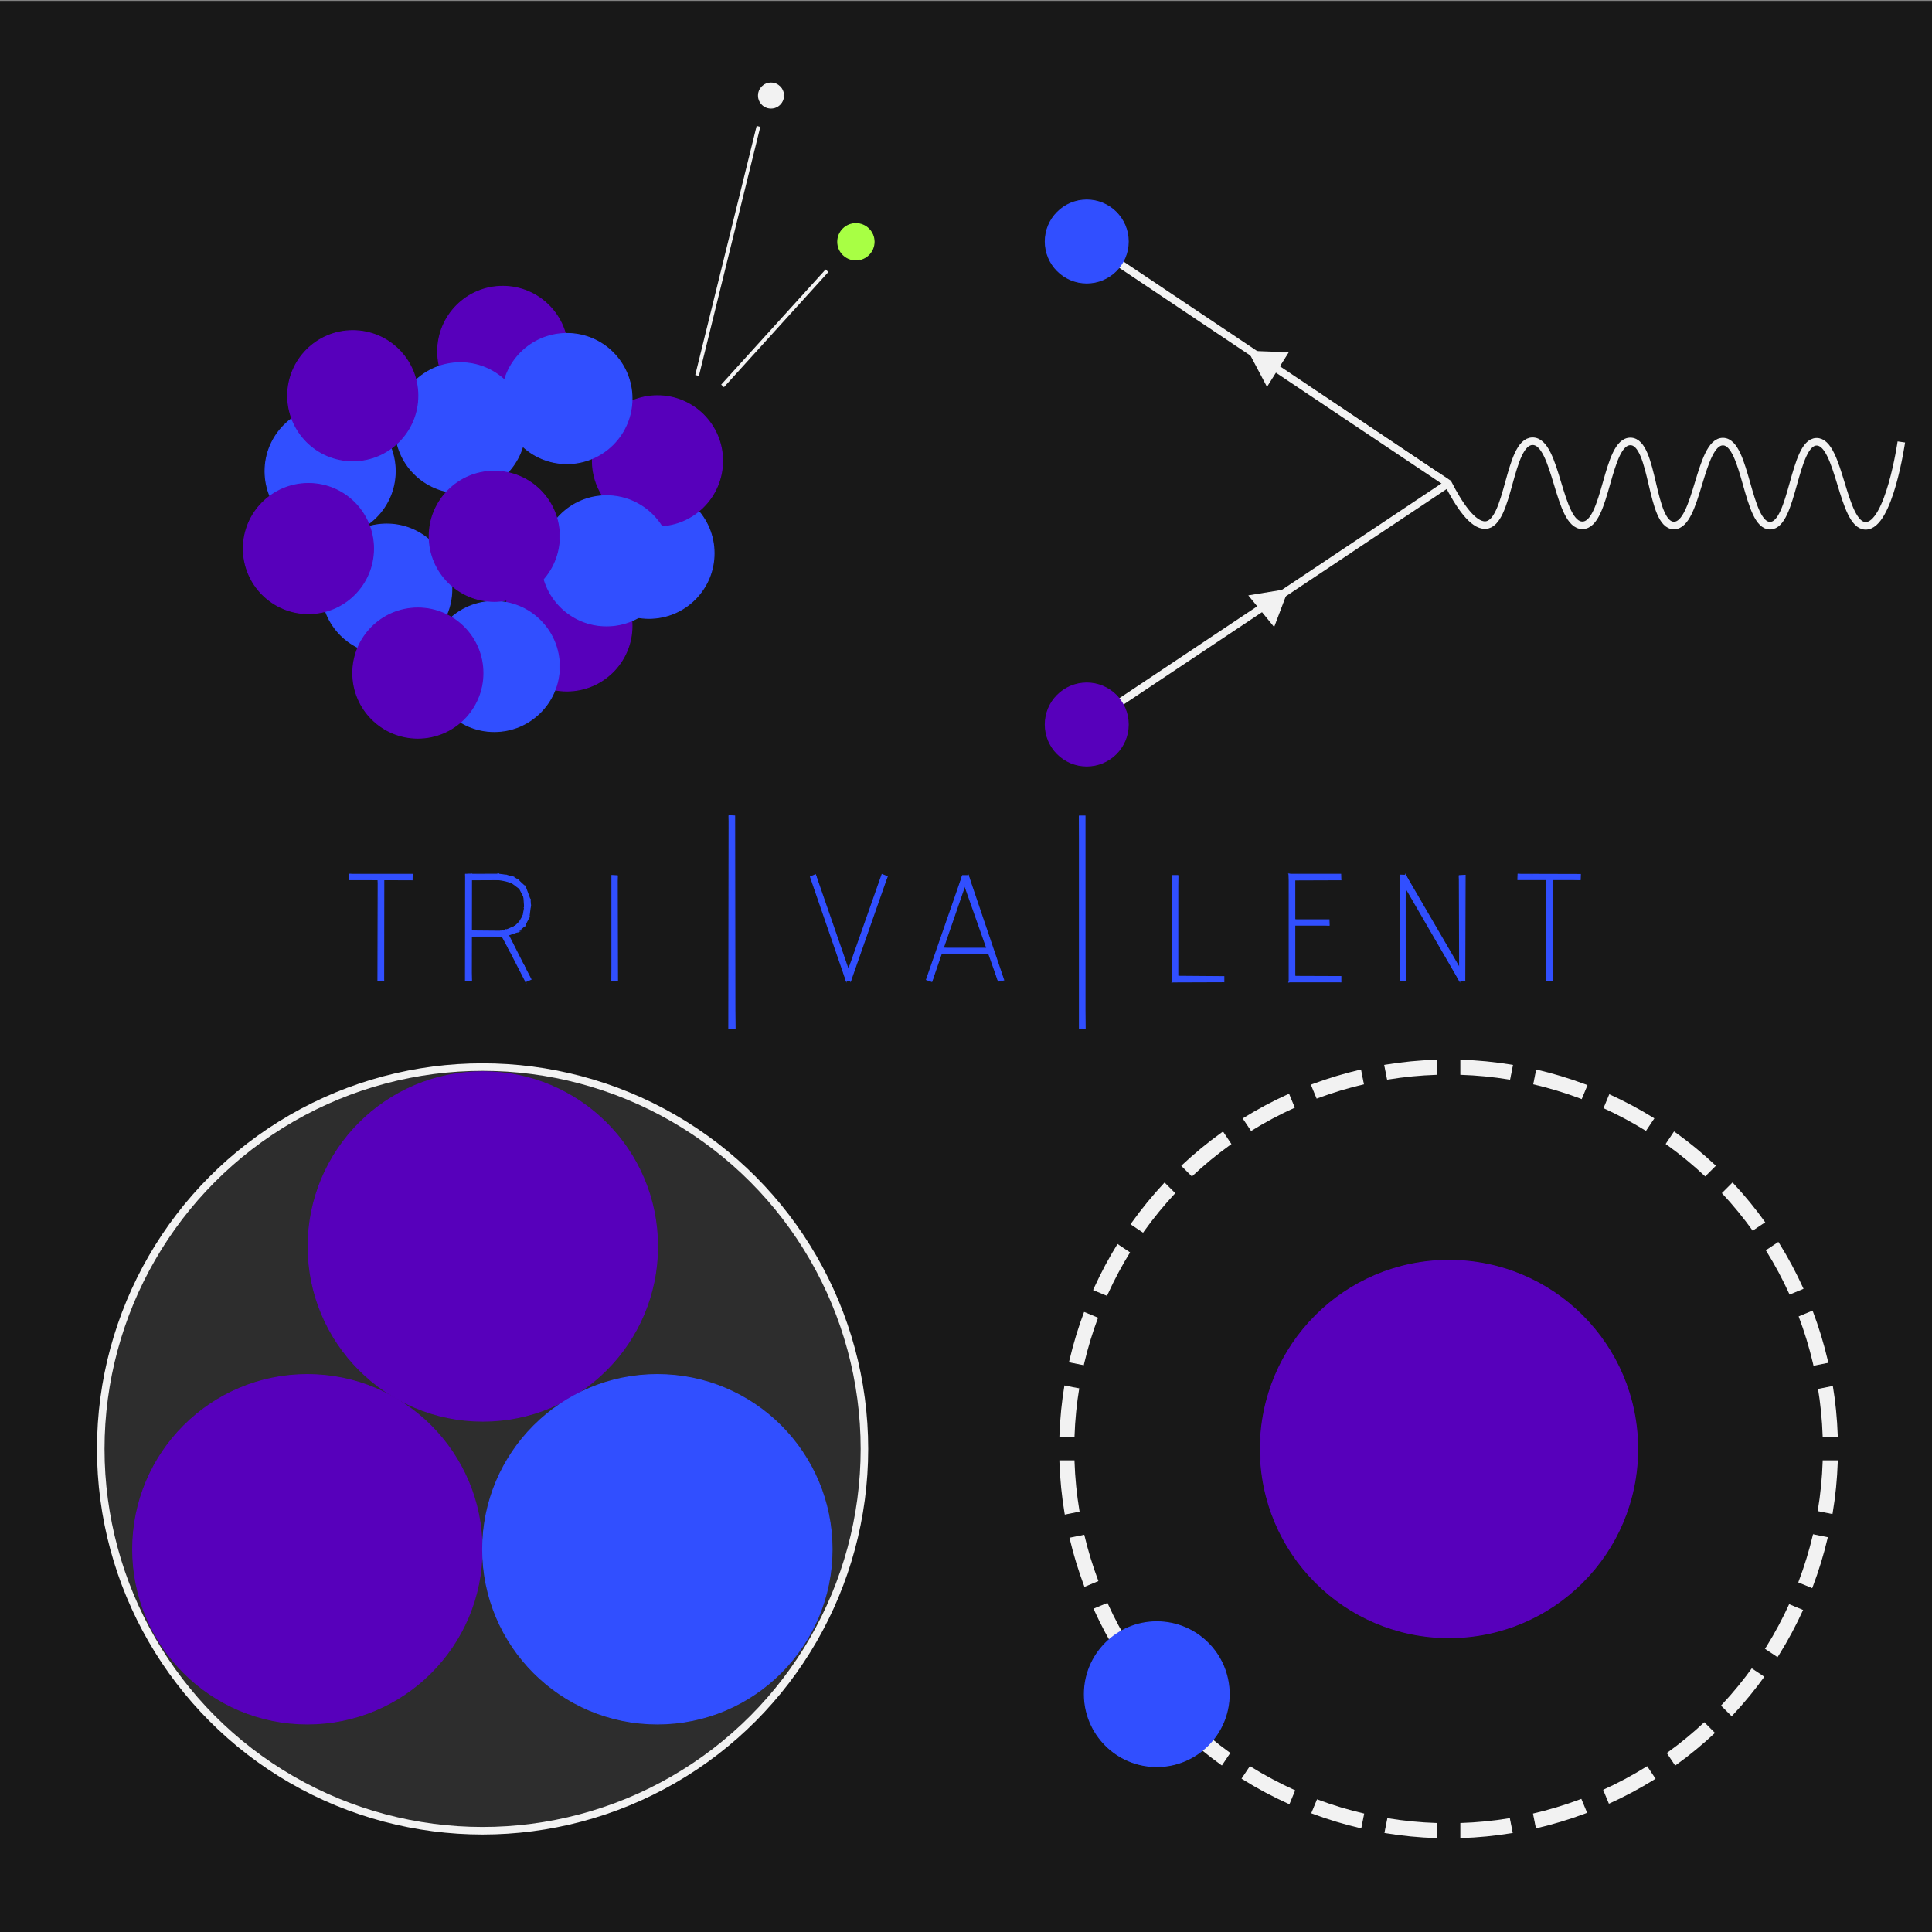 <?xml version="1.0" encoding="UTF-8"?>
<!DOCTYPE svg PUBLIC "-//W3C//DTD SVG 1.1//EN" "http://www.w3.org/Graphics/SVG/1.1/DTD/svg11.dtd">
<svg version="1.1" id="Layer_1"
  xmlns="http://www.w3.org/2000/svg"
  xmlns:xlink="http://www.w3.org/1999/xlink" x="0px" y="0px" width="2048px" height="2048px" viewBox="0 0 2048 2048" enable-background="new 0 0 2048 2048" xml:space="preserve">
  <rect x="0" y="0" width="2048" height="2048" fill="#808080" stroke="none"/>
  <rect x="-1.5" y="1.5" fill="#181818" stroke="#181818" stroke-miterlimit="10" width="2070" height="2058"/>
  <circle fill="none" stroke="#F2F2F2" stroke-width="16" stroke-miterlimit="10" cx="1535.572" cy="1535.904" r="404.762"/>
  <g>
    <rect x="1523.5" y="1085.5" fill="#181818" stroke="#181818" stroke-miterlimit="10" width="24" height="900"/>
    <rect x="1085.5" y="1523.5" fill="#181818" stroke="#181818" stroke-miterlimit="10" width="900" height="24"/>
    <rect x="1523.499" y="1086.5" transform="matrix(0.707 -0.707 0.707 0.707 -636.732 1535.793)" fill="#181818" stroke="#181818" stroke-miterlimit="10" width="24" height="900"/>
    <rect x="1523.5" y="1086.5" transform="matrix(-0.707 -0.707 0.707 -0.707 1534.793 3708.731)" fill="#181818" stroke="#181818" stroke-miterlimit="10" width="24" height="900"/>
    <rect x="1523.499" y="1086.5" transform="matrix(0.924 -0.383 0.383 0.924 -471.106 704.559)" fill="#181818" stroke="#181818" stroke-miterlimit="10" width="24.001" height="900.001"/>
    <rect x="1523.5" y="1086.5" transform="matrix(-0.383 -0.924 0.924 -0.383 703.59 3543.118)" fill="#181818" stroke="#181818" stroke-miterlimit="10" width="24" height="900.001"/>
    <rect x="1523.882" y="1087.424" transform="matrix(0.383 -0.924 0.924 0.383 -472.278 2368.026)" fill="#181818" stroke="#181818" stroke-miterlimit="10" width="24" height="900"/>
    <rect x="1523.882" y="1087.424" transform="matrix(-0.924 -0.383 0.383 -0.924 2366.485 3545.584)" fill="#181818" stroke="#181818" stroke-miterlimit="10" width="24" height="900"/>
    <rect x="1523.413" y="1086.545" transform="matrix(0.832 -0.556 0.556 0.832 -594.892 1111.968)" fill="#181818" stroke="#181818" stroke-miterlimit="10" width="24.001" height="900.001"/>
    <rect x="1523.414" y="1086.546" transform="matrix(-0.556 -0.832 0.832 -0.556 1110.812 3666.846)" fill="#181818" stroke="#181818" stroke-miterlimit="10" width="23.999" height="899.999"/>
    <rect x="1523.968" y="1087.377" transform="matrix(0.195 -0.981 0.981 0.195 -271.493 2743.946)" fill="#181818" stroke="#181818" stroke-miterlimit="10" width="24" height="900"/>
    <rect x="1523.97" y="1087.377" transform="matrix(-0.981 -0.195 0.195 -0.981 2742.438 3344.905)" fill="#181818" stroke="#181818" stroke-miterlimit="10" width="23.998" height="899.999"/>
    <rect x="1523.137" y="1086.821" transform="matrix(0.556 -0.831 0.831 0.556 -595.58 1959.325)" fill="#181818" stroke="#181818" stroke-miterlimit="10" width="24.001" height="900.001"/>
    <rect x="1523.137" y="1086.821" transform="matrix(-0.832 -0.556 0.556 -0.832 1957.714 3667.523)" fill="#181818" stroke="#181818" stroke-miterlimit="10" width="24" height="899.999"/>
    <rect x="1523.968" y="1087.376" transform="matrix(-0.195 -0.981 0.981 -0.195 327.828 3343.789)" fill="#181818" stroke="#181818" stroke-miterlimit="10" width="23.999" height="900.001"/>
    <rect x="1523.969" y="1087.377" transform="matrix(-0.981 0.195 -0.195 -0.981 3342.235 2745.731)" fill="#181818" stroke="#181818" stroke-miterlimit="10" width="23.999" height="899.998"/>
  </g>
  <circle fill="#314FFF" stroke="#314FFF" stroke-miterlimit="10" cx="1226.238" cy="1795.904" r="76.762"/>
  <circle fill="#5700BB" stroke="#5700BB" stroke-miterlimit="10" cx="1536" cy="1536" r="200"/>
  <line fill="none" stroke="#F2F2F2" stroke-width="8" stroke-miterlimit="10" x1="1152" y1="256" x2="1535.137" y2="512.5"/>
  <circle fill="#314FFF" stroke="#314FFF" stroke-miterlimit="10" cx="1152" cy="256" r="44"/>
  <line fill="none" stroke="#F2F2F2" stroke-width="8" stroke-miterlimit="10" x1="1152" y1="768" x2="1535.137" y2="512.5"/>
  <circle fill="#5700BB" stroke="#5700BB" stroke-miterlimit="10" cx="1152" cy="768" r="44"/>
  <polygon fill="#F2F2F2" stroke="#F2F2F2" stroke-miterlimit="10" points="1343.111,409.082 1323.699,372.323 1365.239,373.89 "/>
  <polygon fill="#F2F2F2" stroke="#F2F2F2" stroke-miterlimit="10" points="1324.175,631.474 1365.2,624.774 1350.49,663.655 "/>
  <path fill="none" stroke="#F2F2F2" stroke-width="8" stroke-miterlimit="10" d="M1515.5,467.5c0,0,32.299,90.092,59.002,89.125
  c25.481-0.923,24.504-88.586,50-88.895c25.919-0.313,27.079,89.315,52.999,89.112c25.62-0.201,25.386-89.459,51-88.892
  c25.063,0.555,20.935,89.198,46.002,89.097c24.911-0.1,27.093-89.255,52.001-88.905c24.62,0.345,25.379,89.539,49.997,89.088
  c24.171-0.442,24.834-88.367,49.003-88.92c24.725-0.565,27.27,88.637,51.996,89.091c25.136,0.461,38-88.901,38-88.901"/>
  <rect x="1397.722" y="370.533" transform="matrix(0.83 0.558 -0.558 0.83 490.803 -765.663)" fill="#181818" stroke="#181818" stroke-miterlimit="10" width="206.572" height="103"/>
  <circle fill="#2D2D2D" stroke="#F2F2F2" stroke-width="8" stroke-miterlimit="10" cx="511.572" cy="1535.904" r="404.762"/>
  <path fill="#5700BB" stroke="#5700BB" stroke-miterlimit="10" d="M697.04,1321.287c0,102.289-82.921,185.209-185.209,185.209
  c-102.288,0-185.208-82.92-185.208-185.209c0-102.285,82.921-185.208,185.208-185.208
  C614.119,1136.079,697.04,1219.002,697.04,1321.287z"/>
  <path fill="#5700BB" stroke="#5700BB" stroke-miterlimit="10" d="M511.04,1642.287c0,102.289-82.921,185.209-185.209,185.209
  c-102.288,0-185.208-82.92-185.208-185.209c0-102.285,82.921-185.208,185.208-185.208
  C428.119,1457.079,511.04,1540.002,511.04,1642.287z"/>
  <circle fill="#314FFF" stroke="#314FFF" stroke-miterlimit="10" cx="349.955" cy="499.489" r="68.997"/>
  <path fill="#314FFF" stroke="#314FFF" stroke-miterlimit="10" d="M882.04,1642.287c0,102.289-82.921,185.209-185.209,185.209
  c-102.288,0-185.208-82.92-185.208-185.209c0-102.285,82.921-185.208,185.208-185.208
  C799.119,1457.079,882.04,1540.002,882.04,1642.287z"/>
  <circle fill="#5700BB" stroke="#5700BB" stroke-miterlimit="10" cx="600.955" cy="663.489" r="68.997"/>
  <circle fill="#314FFF" stroke="#314FFF" stroke-miterlimit="10" cx="687.955" cy="586.489" r="68.997"/>
  <circle fill="#5700BB" stroke="#5700BB" stroke-miterlimit="10" cx="696.955" cy="488.489" r="68.997"/>
  <circle fill="#5700BB" stroke="#5700BB" stroke-miterlimit="10" cx="532.955" cy="372.489" r="68.997"/>
  <circle fill="#314FFF" stroke="#314FFF" stroke-miterlimit="10" cx="600.955" cy="422.489" r="68.997"/>
  <circle fill="#314FFF" stroke="#314FFF" stroke-miterlimit="10" cx="523.955" cy="706.489" r="68.997"/>
  <circle fill="#314FFF" stroke="#314FFF" stroke-miterlimit="10" cx="642.955" cy="594.489" r="68.997"/>
  <circle fill="#314FFF" stroke="#314FFF" stroke-miterlimit="10" cx="409.955" cy="624.489" r="68.997"/>
  <circle fill="#314FFF" stroke="#314FFF" stroke-miterlimit="10" cx="487.955" cy="453.489" r="68.997"/>
  <circle fill="#5700BB" stroke="#5700BB" stroke-miterlimit="10" cx="326.955" cy="581.489" r="68.997"/>
  <circle fill="#5700BB" stroke="#5700BB" stroke-miterlimit="10" cx="523.955" cy="568.489" r="68.997"/>
  <circle fill="#5700BB" stroke="#5700BB" stroke-miterlimit="10" cx="373.955" cy="419.489" r="68.997"/>
  <circle fill="#5700BB" stroke="#5700BB" stroke-miterlimit="10" cx="442.955" cy="713.489" r="68.997"/>
  <circle fill="#A8FF44" stroke="#A8FF44" stroke-miterlimit="10" cx="907.29" cy="256.29" r="19.29"/>
  <circle fill="#F2F2F2" stroke="#F2F2F2" stroke-miterlimit="10" cx="817.291" cy="101.29" r="13.291"/>
  <line fill="none" stroke="#F2F2F2" stroke-width="4" stroke-miterlimit="10" x1="804" y1="133.999" x2="738.934" y2="397.985"/>
  <line fill="none" stroke="#F2F2F2" stroke-width="4" stroke-miterlimit="10" x1="876.638" y1="286.991" x2="765.951" y2="409.082"/>
  <g>
    <title>Layer 1</title>
    <polygon id="svg_1" fill="#314FFF" stroke="#314FFF" stroke-miterlimit="10" points="370.686,926.78 436.983,926.78
    436.851,932.627"/>
    <polygon id="svg_2" fill="#314FFF" stroke="#314FFF" stroke-miterlimit="10" points="370.686,926.78 370.686,932.494
    436.851,932.627"/>
    <polygon id="svg_3" fill="#314FFF" stroke="#314FFF" stroke-miterlimit="10" points="400.858,932.468 406.731,1039.447
    406.877,932.613"/>
    <polygon id="svg_4" fill="#314FFF" stroke="#314FFF" stroke-miterlimit="10" points="400.858,932.468 400.593,1039.594
    406.731,1039.447"/>
    <polygon id="svg_5" fill="#314FFF" stroke="#314FFF" stroke-miterlimit="10" points="493.543,926.768 499.681,1039.594
    493.397,1039.594"/>
    <polygon id="svg_6" fill="#314FFF" stroke="#314FFF" stroke-miterlimit="10" points="493.543,926.768 499.828,926.768
    499.681,1039.594"/>
    <polygon id="svg_7" fill="#314FFF" stroke="#314FFF" stroke-miterlimit="10" points="499.828,926.768 528.592,932.507
    499.894,932.64"/>
    <polygon id="svg_8" fill="#314FFF" stroke="#314FFF" stroke-miterlimit="10" points="499.828,926.768 528.592,926.661
    528.592,932.507"/>
    <polygon id="svg_9" fill="#314FFF" stroke="#314FFF" stroke-miterlimit="10" points="528.592,926.661 536.697,927.724
    534.438,930.913"/>
    <polygon id="svg_10" fill="#314FFF" stroke="#314FFF" stroke-miterlimit="10" points="528.592,926.661 528.592,932.507
    534.837,933.438"/>
    <polygon id="svg_11" fill="#314FFF" stroke="#314FFF" stroke-miterlimit="10" points="534.438,930.913 534.837,933.438
    528.592,926.661"/>
    <polygon id="svg_12" fill="#314FFF" stroke="#314FFF" stroke-miterlimit="10" points="534.438,930.913 543.207,932.108
    543.473,929.584"/>
    <polygon id="svg_13" fill="#314FFF" stroke="#314FFF" stroke-miterlimit="10" points="543.473,929.584 536.697,927.724
    534.438,930.913"/>
    <polygon id="svg_14" fill="#314FFF" stroke="#314FFF" stroke-miterlimit="10" points="543.207,932.108 542.41,935.695
    534.837,933.438"/>
    <polygon id="svg_15" fill="#314FFF" stroke="#314FFF" stroke-miterlimit="10" points="543.207,932.108 548.92,934.633
    548.787,932.507"/>
    <polygon id="svg_16" fill="#314FFF" stroke="#314FFF" stroke-miterlimit="10" points="543.207,932.108 534.438,930.913
    534.837,933.438"/>
    <polygon id="svg_17" fill="#314FFF" stroke="#314FFF" stroke-miterlimit="10" points="542.41,935.695 550.78,941.94
    548.92,934.633"/>
    <polygon id="svg_18" fill="#314FFF" stroke="#314FFF" stroke-miterlimit="10" points="548.787,932.507 556.892,940.08
    548.92,934.633"/>
    <polygon id="svg_19" fill="#314FFF" stroke="#314FFF" stroke-miterlimit="10" points="556.892,940.08 555.298,950.71
    550.78,941.94"/>
    <polygon id="svg_20" fill="#314FFF" stroke="#314FFF" stroke-miterlimit="10" points="555.298,950.71 561.94,953.765
    556.892,940.08"/>
    <polygon id="svg_21" fill="#314FFF" stroke="#314FFF" stroke-miterlimit="10" points="555.298,950.71 556.095,961.736
    561.94,953.765"/>
    <polygon id="svg_22" fill="#314FFF" stroke="#314FFF" stroke-miterlimit="10" points="561.94,953.765 562.34,959.744
    556.095,961.736"/>
    <polygon id="svg_23" fill="#314FFF" stroke="#314FFF" stroke-miterlimit="10" points="556.095,961.736 558.884,971.17
    562.34,959.744"/>
    <polygon id="svg_24" fill="#314FFF" stroke="#314FFF" stroke-miterlimit="10" points="562.34,959.744 560.744,972.366
    558.884,971.17"/>
    <polygon id="svg_25" fill="#314FFF" stroke="#314FFF" stroke-miterlimit="10" points="558.884,971.17 554.501,970.771
    556.095,961.736"/>
    <polygon id="svg_26" fill="#314FFF" stroke="#314FFF" stroke-miterlimit="10" points="554.501,970.771 550.381,977.68
    555.962,975.688"/>
    <polygon id="svg_27" fill="#314FFF" stroke="#314FFF" stroke-miterlimit="10" points="555.962,975.688 558.884,971.17
    554.501,970.771"/>
    <polygon id="svg_28" fill="#314FFF" stroke="#314FFF" stroke-miterlimit="10" points="555.962,975.688 556.228,981.135
    560.744,972.366"/>
    <polygon id="svg_29" fill="#314FFF" stroke="#314FFF" stroke-miterlimit="10" points="548.787,932.507 543.473,929.584
    543.207,932.108"/>
    <polygon id="svg_30" fill="#314FFF" stroke="#314FFF" stroke-miterlimit="10" points="543.207,932.108 542.41,935.695
    548.92,934.633"/>
    <polygon id="svg_31" fill="#314FFF" stroke="#314FFF" stroke-miterlimit="10" points="548.92,934.633 556.892,940.08
    550.78,941.94"/>
    <polygon id="svg_32" fill="#314FFF" stroke="#314FFF" stroke-miterlimit="10" points="560.744,972.366 558.884,971.17
    555.962,975.688"/>
    <polygon id="svg_33" fill="#314FFF" stroke="#314FFF" stroke-miterlimit="10" points="550.381,977.68 556.228,981.135
    555.962,975.688"/>
    <polygon id="svg_34" fill="#314FFF" stroke="#314FFF" stroke-miterlimit="10" points="550.381,977.68 545.731,981.932
    556.228,981.135"/>
    <polygon id="svg_35" fill="#314FFF" stroke="#314FFF" stroke-miterlimit="10" points="556.228,981.135 549.186,987.646
    545.731,981.932"/>
    <polygon id="svg_36" fill="#314FFF" stroke="#314FFF" stroke-miterlimit="10" points="545.731,981.932 539.62,988.31
    549.186,987.646"/>
    <polygon id="svg_37" fill="#314FFF" stroke="#314FFF" stroke-miterlimit="10" points="549.186,987.646 538.956,991.232
    539.62,988.31"/>
    <polygon id="svg_38" fill="#314FFF" stroke="#314FFF" stroke-miterlimit="10" points="539.62,988.31 536.431,985.917
    545.731,981.932"/>
    <polygon id="svg_39" fill="#314FFF" stroke="#314FFF" stroke-miterlimit="10" points="538.956,991.232 532.313,992.561
    536.431,985.917"/>
    <polygon id="svg_40" fill="#314FFF" stroke="#314FFF" stroke-miterlimit="10" points="539.62,988.31 536.431,985.917
    538.956,991.232"/>
    <polygon id="svg_41" fill="#314FFF" stroke="#314FFF" stroke-miterlimit="10" points="532.313,992.561 530.718,987.113
    536.431,985.917"/>
    <polygon id="svg_42" fill="#314FFF" stroke="#314FFF" stroke-miterlimit="10" points="530.718,987.113 499.761,986.848
    532.313,992.561"/>
    <polygon id="svg_43" fill="#314FFF" stroke="#314FFF" stroke-miterlimit="10" points="532.313,992.561 500.026,992.826
    499.761,986.848"/>
    <polygon id="svg_44" fill="#314FFF" stroke="#314FFF" stroke-miterlimit="10" points="532.313,992.561 540.15,1007.176
    538.956,991.232"/>
    <polygon id="svg_45" fill="#314FFF" stroke="#314FFF" stroke-miterlimit="10" points="538.956,991.232 555.695,1024.314
    540.15,1007.176"/>
    <polygon id="svg_46" fill="#314FFF" stroke="#314FFF" stroke-miterlimit="10" points="555.695,1024.314 557.29,1040.524
    540.15,1007.176"/>
    <polygon id="svg_47" fill="#314FFF" stroke="#314FFF" stroke-miterlimit="10" points="555.695,1024.314 562.87,1038.133
    557.29,1040.524"/>
    <polygon id="svg_48" fill="#314FFF" stroke="#314FFF" stroke-miterlimit="10" points="648.635,928.016 654.331,928.301
    648.635,1039.658"/>
    <polygon id="svg_49" fill="#314FFF" stroke="#314FFF" stroke-miterlimit="10" points="654.615,1039.658 648.635,1039.658
    654.331,928.301"/>
    <polygon id="svg_50" fill="#314FFF" stroke="#314FFF" stroke-miterlimit="10" points="772.836,864.647 778.788,864.961
    779.102,1090.523"/>
    <polygon id="svg_51" fill="#314FFF" stroke="#314FFF" stroke-miterlimit="10" points="772.522,1090.523 779.102,1090.523
    772.836,864.647"/>
    <polygon id="svg_52" fill="#314FFF" stroke="#314FFF" stroke-miterlimit="10" points="859.107,929.497 864.423,927.249
    897.128,1039.705"/>
    <polygon id="svg_53" fill="#314FFF" stroke="#314FFF" stroke-miterlimit="10" points="897.128,1039.705 899.403,1028.146
    864.423,927.249"/>
    <polygon id="svg_54" fill="#314FFF" stroke="#314FFF" stroke-miterlimit="10" points="897.128,1039.705 899.403,1028.146
    901.737,1039.623"/>
    <polygon id="svg_55" fill="#314FFF" stroke="#314FFF" stroke-miterlimit="10" points="901.737,1039.623 899.403,1028.146
    940.448,929.134"/>
    <polygon id="svg_56" fill="#314FFF" stroke="#314FFF" stroke-miterlimit="10" points="940.448,929.134 935.002,926.994
    899.403,1028.146"/>
    <polygon id="svg_57" fill="#314FFF" stroke="#314FFF" stroke-miterlimit="10" points="982.077,1038.456 987.718,1040.401
    1020.397,928.161"/>
    <polygon id="svg_58" fill="#314FFF" stroke="#314FFF" stroke-miterlimit="10" points="1020.397,928.161 1026.428,928.161
    987.718,1040.401"/>
    <polygon id="svg_59" fill="#314FFF" stroke="#314FFF" stroke-miterlimit="10" points="1026.428,928.161 1022.927,939.638
    1058.329,1040.013"/>
    <polygon id="svg_60" fill="#314FFF" stroke="#314FFF" stroke-miterlimit="10" points="1058.329,1040.013 1063.971,1038.845
    1026.428,928.161"/>
    <polygon id="svg_61" fill="#314FFF" stroke="#314FFF" stroke-miterlimit="10" points="1000.167,1005.192 997.833,1010.834
    1048.214,1010.834"/>
    <polygon id="svg_62" fill="#314FFF" stroke="#314FFF" stroke-miterlimit="10" points="1048.214,1010.834 1046.074,1005.192
    1000.167,1005.192"/>
    <polygon id="svg_63" fill="#314FFF" stroke="#314FFF" stroke-miterlimit="10" points="1144.232,1089.961 1150.184,1090.588
    1144.232,865.024"/>
    <polygon id="svg_64" fill="#314FFF" stroke="#314FFF" stroke-miterlimit="10" points="1150.184,865.024 1144.232,865.024
    1150.184,1090.588"/>
    <polygon id="svg_65" fill="#314FFF" stroke="#314FFF" stroke-miterlimit="10" points="1242.499,928.092 1248.53,928.092
    1242.694,1040.916"/>
    <polygon id="svg_66" fill="#314FFF" stroke="#314FFF" stroke-miterlimit="10" points="1242.694,1040.916 1248.53,1034.886
    1248.53,928.092"/>
    <polygon id="svg_67" fill="#314FFF" stroke="#314FFF" stroke-miterlimit="10" points="1242.694,1040.916 1297.355,1040.722
    1248.53,1034.886"/>
    <polygon id="svg_68" fill="#314FFF" stroke="#314FFF" stroke-miterlimit="10" points="1248.53,1034.886 1297.355,1035.274
    1297.355,1040.722"/>
    <polygon id="svg_69" fill="#314FFF" stroke="#314FFF" stroke-miterlimit="10" points="1366.554,926.766 1421.196,926.766
    1421.373,932.602"/>
    <polygon id="svg_70" fill="#314FFF" stroke="#314FFF" stroke-miterlimit="10" points="1366.554,926.766 1372.566,932.778
    1421.373,932.602"/>
    <polygon id="svg_71" fill="#314FFF" stroke="#314FFF" stroke-miterlimit="10" points="1366.554,926.766 1366.554,1040.827
    1372.566,1034.991"/>
    <polygon id="svg_72" fill="#314FFF" stroke="#314FFF" stroke-miterlimit="10" points="1372.566,1034.991 1372.566,932.778
    1366.554,926.766"/>
    <polygon id="svg_73" fill="#314FFF" stroke="#314FFF" stroke-miterlimit="10" points="1372.566,975.043 1408.994,980.702
    1372.566,980.702"/>
    <polygon id="svg_74" fill="#314FFF" stroke="#314FFF" stroke-miterlimit="10" points="1372.566,975.043 1408.817,975.043
    1408.994,980.702"/>
    <polygon id="svg_75" fill="#314FFF" stroke="#314FFF" stroke-miterlimit="10" points="1372.566,1034.991 1366.554,1040.827
    1421.373,1040.827"/>
    <polygon id="svg_76" fill="#314FFF" stroke="#314FFF" stroke-miterlimit="10" points="1421.373,1040.827 1421.373,1035.169
    1372.566,1034.991"/>
    <polygon id="svg_77" fill="#314FFF" stroke="#314FFF" stroke-miterlimit="10" points="1484.151,927.649 1489.987,927.827
    1484.505,1039.59"/>
    <polygon id="svg_78" fill="#314FFF" stroke="#314FFF" stroke-miterlimit="10" points="1484.505,1039.59 1489.81,1039.767
    1489.987,927.827"/>
    <polygon id="svg_79" fill="#314FFF" stroke="#314FFF" stroke-miterlimit="10" points="1489.987,927.827 1490.341,941.62
    1547.282,1039.767"/>
    <polygon id="svg_80" fill="#314FFF" stroke="#314FFF" stroke-miterlimit="10" points="1547.282,1039.767 1547.282,1026.149
    1489.987,927.827"/>
    <polygon id="svg_81" fill="#314FFF" stroke="#314FFF" stroke-miterlimit="10" points="1547.282,1039.767 1552.765,1039.767
    1546.929,928.181"/>
    <polygon id="svg_82" fill="#314FFF" stroke="#314FFF" stroke-miterlimit="10" points="1546.929,928.181 1553.118,927.827
    1552.765,1039.767"/>
    <polygon id="svg_83" fill="#314FFF" stroke="#314FFF" stroke-miterlimit="10" points="1609.177,926.766 1675.138,932.425
    1675.314,926.943"/>
    <polygon id="svg_84" fill="#314FFF" stroke="#314FFF" stroke-miterlimit="10" points="1675.138,932.425 1608.999,932.425
    1609.177,926.766"/>
    <polygon id="svg_85" fill="#314FFF" stroke="#314FFF" stroke-miterlimit="10" points="1639.063,932.425 1639.239,1039.59
    1645.252,1039.59"/>
    <polygon id="svg_86" fill="#314FFF" stroke="#314FFF" stroke-miterlimit="10" points="1645.252,1039.59 1645.252,932.425
    1639.063,932.425"/>
  </g>
</svg>
